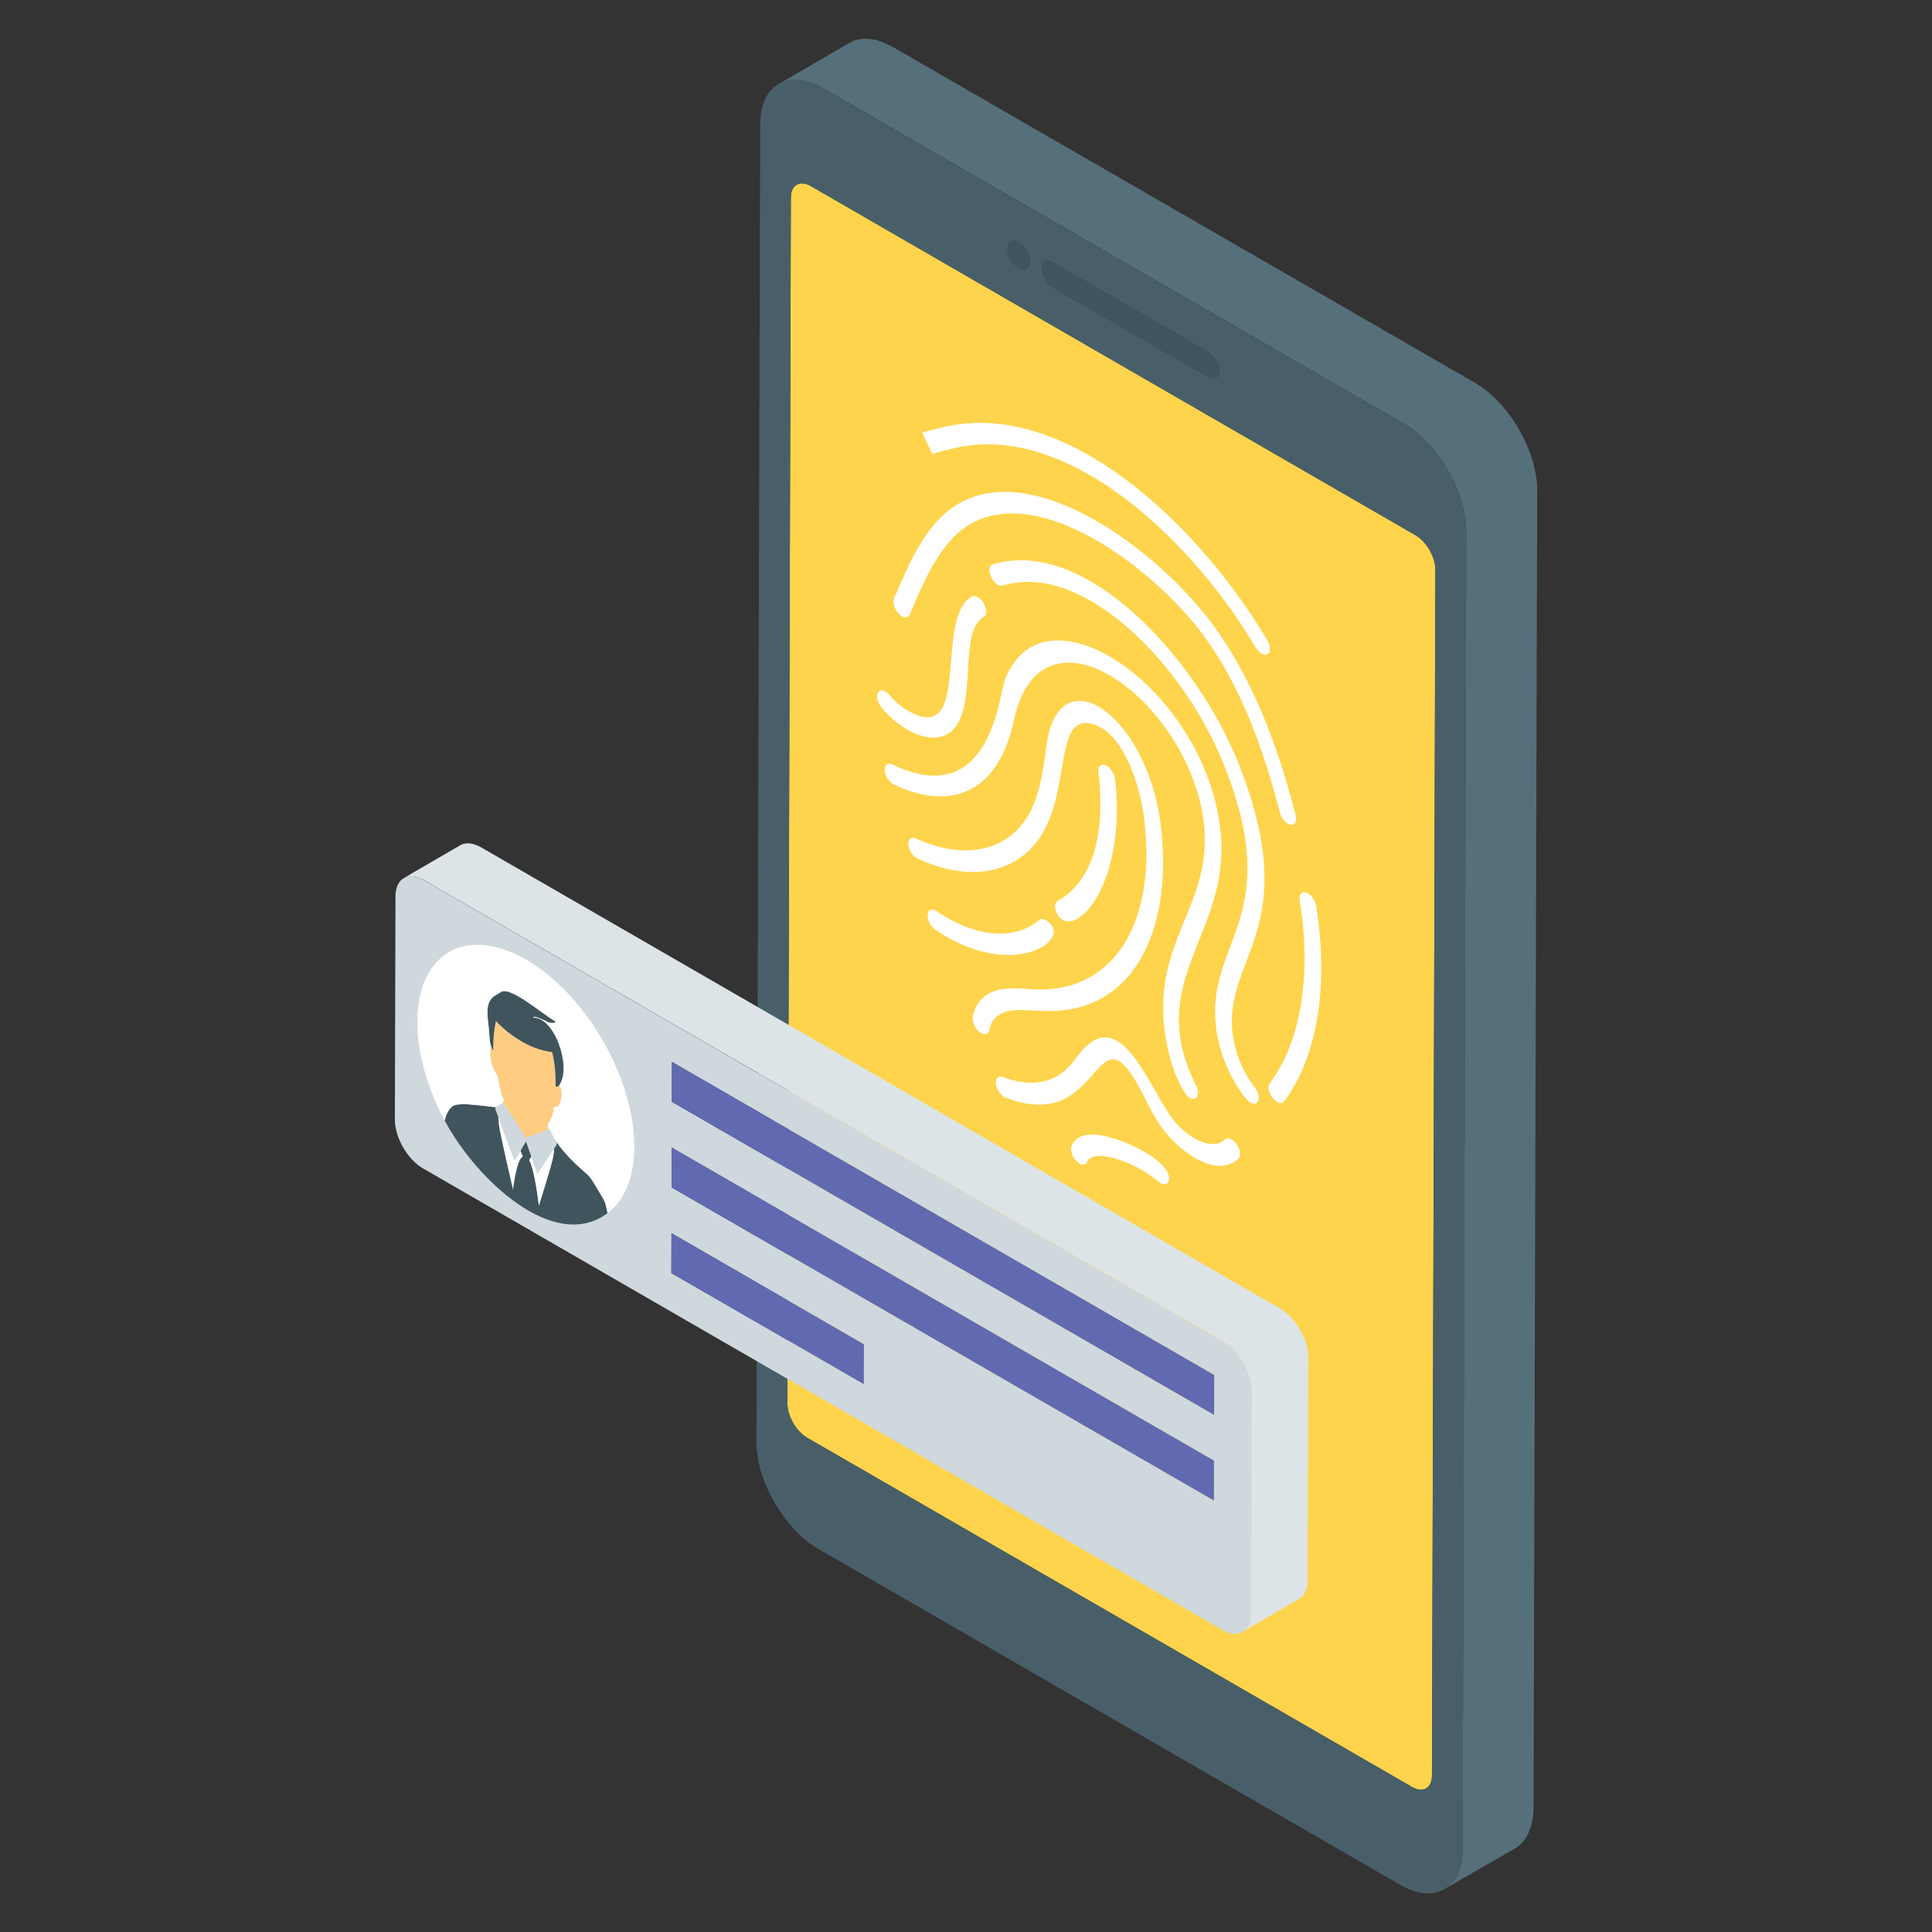 <svg id="Layer_1" enable-background="new 0 0 50 50" height="512" viewBox="0 0 50 50" width="512" xmlns="http://www.w3.org/2000/svg">
    <rect x="0" y="0" width="50" height="50" fill="#333333" stroke="none"/>
    <g>
        <g>
            <g>
                <path d="m26.366 6.27c.16.092.285.318.285.501-.001.184-.127.263-.287.171-.166-.096-.292-.322-.292-.505.001-.183.127-.263.294-.167z" fill="#40545d" />
            </g>
            <g>
                <path d="m31.268 9.108c.16.092.285.31.285.493-.001.184-.127.256-.287.164l-4.024-2.323c-.16-.092-.286-.31-.285-.494.001-.183.127-.256.287-.163z" fill="#40545d" />
            </g>
            <g>
                <path d="m36.637 13.853c.279.161.511.563.51.884l-.088 31.218c-.001.329-.234.454-.514.293l-15.656-9.039c-.279-.161-.511-.556-.51-.884l.088-31.218c.001-.321.234-.454.514-.293z" fill="#fed44c" />
            </g>
            <g>
                <path d="m39.782 12.695-.094 34.105c-.01.5-.188.865-.469 1.031l-1.836 1.056c.292-.166.469-.521.469-1.021l.094-34.105c.01-1.02-.719-2.271-1.604-2.791l-15.042-8.687c-.458-.25-.865-.281-1.156-.104l1.836-1.066c.292-.177.698-.145 1.146.115l15.042 8.677c.896.521 1.615 1.771 1.615 2.791z" fill="#56707b" />
            </g>
            <g>
                <path d="m36.339 10.971c.891.514 1.614 1.766 1.611 2.79l-.097 34.099c-.003 1.024-.73 1.431-1.621.917l-15.044-8.686c-.891-.514-1.614-1.759-1.611-2.783l.097-34.099c.003-1.024.73-1.438 1.621-.924zm.72 34.984.088-31.218c.001-.321-.231-.723-.51-.884l-15.656-9.039c-.279-.161-.513-.028-.514.293l-.088 31.218c-.001.329.231.723.51.884l15.656 9.039c.279.161.513.036.514-.293m-9.815-39.171c-.16-.092-.286-.02-.287.163-.001.184.125.402.285.494l4.024 2.323c.16.092.286.02.287-.164.001-.183-.125-.401-.285-.493zm-.878-.515c-.166-.096-.293-.016-.294.167-.001.184.125.409.292.505.16.092.286.013.287-.171.001-.183-.125-.409-.285-.501" fill="#485f69" />
            </g>
        </g>
        <g>
            <g>
                <path d="m33.852 23.123c.102.059.189.192.209.32.335 2.068.032 3.911-.828 5.06-.039.054-.114.056-.188.013l-.109-.099c-.101-.131-.136-.303-.073-.384.805-1.073 1.088-2.797.772-4.737-.023-.148.052-.236.169-.195.016.005.033.013.049.022z" fill="#fff" />
            </g>
            <g>
                <path d="m30.249 30.548c-.029.126-.148.133-.258.04-.705-.59-1.73-.863-1.849-.524-.032.085-.118.098-.204.049l-.074-.056c-.113-.111-.171-.288-.132-.395.079-.202.255-.302.548-.299.654.004 2.083.694 1.968 1.186z" fill="#fff" />
            </g>
            <g enable-background="new">
                <g>
                    <path d="m27.062 23.813c.764.441-.684 1.516-2.562.431-.102-.059-.199-.12-.297-.189-.121-.079-.207-.25-.195-.382.008-.126.105-.166.214-.103.007.004.014.009.021.014.087.06.175.115.263.166.911.526 1.82.549 2.385.059.043-.037.106-.033.17.004z" fill="#fff" />
                </g>
                <g>
                    <path d="m30.273 28.854c.338.514 1.058.979 1.43.637.044-.041.109-.036.174.001.046.027.092.07.131.125.093.14.113.308.038.373-.577.537-1.599-.219-2.051-.91-.144-.218-.257-.445-.366-.665-1.346-2.692-.981 1.012-3.607-.01l-.035-.016c-.105-.061-.195-.202-.214-.335-.019-.146.063-.229.18-.184.724.282 1.437.197 1.903-.502 1.06-1.446 1.746.484 2.417 1.486z" fill="#fff" />
                </g>
                <g>
                    <path d="m25.306 15.455c.056.032.111.088.154.16.082.146.081.303-.005.352-.674.384-.127 2.346-.834 2.962-.279.235-.709.202-1.142-.048-.23-.133-.461-.325-.667-.574-.105-.128-.144-.303-.085-.391.038-.061.112-.064.189-.019.035.021.071.051.104.09.141.17.301.305.462.398 1.697.98.671-2.379 1.67-2.948.043-.022.099-.014.154.018z" fill="#fff" />
                </g>
                <g>
                    <path d="m28.858 20.161c.314 2.778-1.079 4.215-1.489 3.506-.086-.144-.085-.305.001-.35.882-.498 1.249-1.653 1.058-3.336-.019-.146.067-.222.184-.177.119.05.227.214.245.357z" fill="#fff" />
                </g>
                <g>
                    <path d="m30.033 21.298c.329 2.485-.513 4.912-2.96 4.868-.102-0-.203-.005-.305-.01-.227-.018-.438-.028-.634.003-.168.033-.47.138-.529.494-.02.11-.114.141-.215.082l-.039-.027c-.117-.09-.195-.265-.175-.389.068-.388.327-.639.722-.712.223-.042.462-.026.693-.014.098.007.2.016.297.014.951.018 1.742-.415 2.229-1.217.487-.802.659-1.957.487-3.257-.108-.838-.544-2.215-1.359-2.403-1.199-.276-.23 2.748-2.142 3.641-.65.308-1.487.252-2.359-.153-.009-.004-.018-.009-.027-.014-.109-.063-.2-.213-.21-.344-.011-.146.075-.217.196-.161.777.359 1.528.406 2.112.136 1.289-.605 1.131-2.254 1.362-2.985.545-1.692 2.511-.154 2.857 2.445z" fill="#fff" />
                </g>
                <g>
                    <path d="m31.593 21.565c.245 2.635-2.01 3.807-.637 6.533.118.241.004.411-.169.311-.261-.15-.852-1.535-.637-2.975.241-1.529 1.165-2.397 1.013-4.059-.301-3.153-4.223-6.127-4.933-2.695-.428 1.935-1.715 2.285-3.099 1.623-.126-.072-.223-.225-.234-.364-.007-.139.079-.211.2-.154 2.55 1.223 2.755-1.813 2.913-2.202 1.032-2.626 5.235.296 5.583 3.983z" fill="#fff" />
                </g>
                <g>
                    <path d="m32.06 19.776c1.671 4.236-.355 4.952-.168 6.911.049.514.271 1.069.575 1.442.101.126.14.301.081.388-.043.056-.114.06-.192.015l-.105-.092c-.429-.526-.724-1.254-.789-1.939-.21-2.168 1.778-2.767.222-6.687-1.013-2.571-3.626-5.299-5.73-4.661-.039.013-.085.003-.131-.023-.065-.037-.129-.108-.17-.195-.074-.155-.058-.298.04-.328 2.389-.733 5.28 2.42 6.366 5.168z" fill="#fff" />
                </g>
                <g>
                    <path d="m31.401 16.185c1.192 1.628 1.789 3.587 2.13 4.916.043.155-.02.262-.134.242-.024-.003-.049-.013-.073-.027-.088-.051-.169-.164-.199-.284-.325-1.253-.883-3.095-1.967-4.574-1.328-1.792-4.284-3.976-6.087-2.871-.741.453-1.158 1.444-1.528 2.318-.032.081-.118.094-.204.044l-.078-.063c-.109-.113-.167-.29-.124-.395.386-.91.819-1.941 1.627-2.428 1.988-1.226 5.217 1.183 6.638 3.122z" fill="#fff" />
                </g>
                <g>
                    <path d="m32.8 16.575c.086.144.089.303.003.352-.043.029-.098.02-.157-.014-.055-.032-.105-.083-.148-.153-1.53-2.599-4.54-5.567-7.379-5.236-.34.042-.673.133-.994.222l-.129-.272-.132-.278c.333-.091.673-.187 1.033-.226 3.036-.346 6.238 2.782 7.902 5.605z" fill="#fff" />
                </g>
            </g>
        </g>
        <g>
            <g>
                <g>
                    <path d="m31.661 34.727c.406.234.731.797.729 1.263l-.016 5.77c-.001.466-.328.66-.734.426l-20.692-11.947c-.406-.234-.731-.804-.729-1.271l.016-5.77c.001-.466.328-.652.734-.418zm-.245 4.107.003-1.032-14.035-8.104-.003 1.032zm.006-2.216.003-1.032-14.035-8.104-.003 1.032zm-9.066-.795.003-1.032-4.981-2.876-.003 1.032z" fill="#cfd8dd" />
                </g>
                <g>
                    <path d="m33.861 35.139-.021 5.771c0 .229-.083.396-.219.469l-1.469.854c.135-.073.219-.24.219-.469l.021-5.771c0-.469-.323-1.032-.729-1.271l-20.693-11.945c-.208-.114-.385-.125-.521-.052l1.469-.854c.125-.073.313-.062.521.052l20.693 11.945c.406.24.729.802.729 1.271z" fill="#dde4e7" />
                </g>
                <g>
                    <path d="m22.359 34.791-.003 1.032-4.981-2.876.003-1.032z" fill="#616ab1" />
                </g>
                <g>
                    <path d="m31.419 37.802-.003 1.032-14.035-8.104.003-1.032z" fill="#616ab1" />
                </g>
                <g>
                    <path d="m31.425 35.586-.003 1.032-14.035-8.104.003-1.032z" fill="#616ab1" />
                </g>
            </g>
            <g>
                <g enable-background="new">
                    <g>
                        <path d="m14.334 29.79.001-.057.002-.003c-0.0.02-.001.04-.003.06z" fill="#fff" />
                    </g>
                    <g>
                        <path d="m14.214 29.215c.054.1.247.461.193.36l-0.0.05c-.067.101-.567.856-.5.755l-.155-.444-.138-.394-.029-.082.029-.011c.103-.041.704-.275.6-.235z" fill="#cfd8dd" />
                    </g>
                </g>
                <g enable-background="new">
                    <g>
                        <path d="m13.316 30.04.157-.263c.03.07.056.14.056.165-.007 0-.142.003-.251.848-.018-.077-.364-1.542-.371-1.716-.002-.051-.005-.108-.011-.165z" fill="#fff" />
                    </g>
                    <g>
                        <path d="m13.018 28.524.003.005.593.92-.029.011.029.082-.14.235-.157.263-.42-1.13-.074-.2 0-.05.01-.007z" fill="#cfd8dd" />
                    </g>
                    <g>
                        <path d="m14.393 29.549c1.132 1.278.607.476 1.235 1.503.035.058.067.187.096.342-1.375 1.037-3.398-.862-4.216-2.396l.008-.026c.127-.473.369-.365.396-.395.024-.028.749.056.92.077l-.01.007-0.0.05.074.2c.006.057.009.114.011.165.007.173.352 1.638.371 1.716.109-.845.244-.848.251-.848 0-.024-.026-.095-.056-.165l.14-.235.138.394c-.029.044-.055.084-.056.086.147.262.246 1.131.252 1.177.297-.951.388-1.243.39-1.469l.07-.105 0-.05z" fill="#40545d" />
                    </g>
                </g>
                <g enable-background="new">
                    <g>
                        <path d="m13.906 30.381.428-.647c-.004.076.003.077-.015.195-.028.168-.355 1.215-.373 1.27-.005-.046-.104-.916-.252-1.177.001-.002.027-.042.056-.086z" fill="#fff" />
                    </g>
                    <g>
                        <path d="m14.285 27.226c.005.014.097.279.096.891.003.001.062.022.107-.052-.005.018-.009.03-.01.034.101.076.075.624-.146.541.02.176-.154.46-.163.474l.019.109-.575.225-.593-.92.015-.07c-.09-.194-.157-.616-.16-.638-.165-.144-.235-.665-.163-.734.013.031.029.062.052.098-.001-.021-.011-.427.071-.762.013.015.255.293.662.527.223.129.49.24.787.276z" fill="#fecd82" />
                    </g>
                    <g>
                        <path d="m14.386 26.44c-.041.062-.176.022-.183.02-.447-.219-.399-.128-.397-.123.544-.021.973 1.256.682 1.729-.045.074-.104.053-.107.052.002-.612-.091-.877-.096-.891-.296-.036-.564-.147-.787-.276-.407-.235-.649-.513-.662-.527-.082.335-.072.74-.071.762-.114-.176-.073-.235-.141-.819-.068-.58.214-.594.334-.69.232-.181 1.076.567 1.427.764z" fill="#40545d" />
                    </g>
                    <g>
                        <path d="m13.618 24.837c1.548.894 2.801 3.064 2.796 4.844-.002.806-.261 1.395-.69 1.714-.029-.155-.061-.284-.096-.342-.102-.167-.238-.499-.457-.684-.816-.688-.881-1.053-.958-1.154l-.025.01-.019-.109c.009-.015.183-.299.163-.474.218.082.248-.478.148-.536-.001-.009.003-.021.007-.039.33-.537-.172-1.75-.682-1.729-.003-.005-.051-.096.397.123.007.002.143.042.183-.02-.339-.19-1.197-.944-1.427-.764-.12.096-.401.11-.334.69.053.463.038.596.088.721-.072.069-.003.59.163.734.004.022.07.444.16.638l-.015.07-.189.124c-.172-.021-.897-.105-.92-.077-.027.03-.269-.078-.396.395l-.008.026c-.441-.825-.709-1.734-.706-2.558.005-1.781 1.266-2.499 2.817-1.604z" fill="#fff" />
                    </g>
                </g>
            </g>
        </g>
    </g>
</svg>
